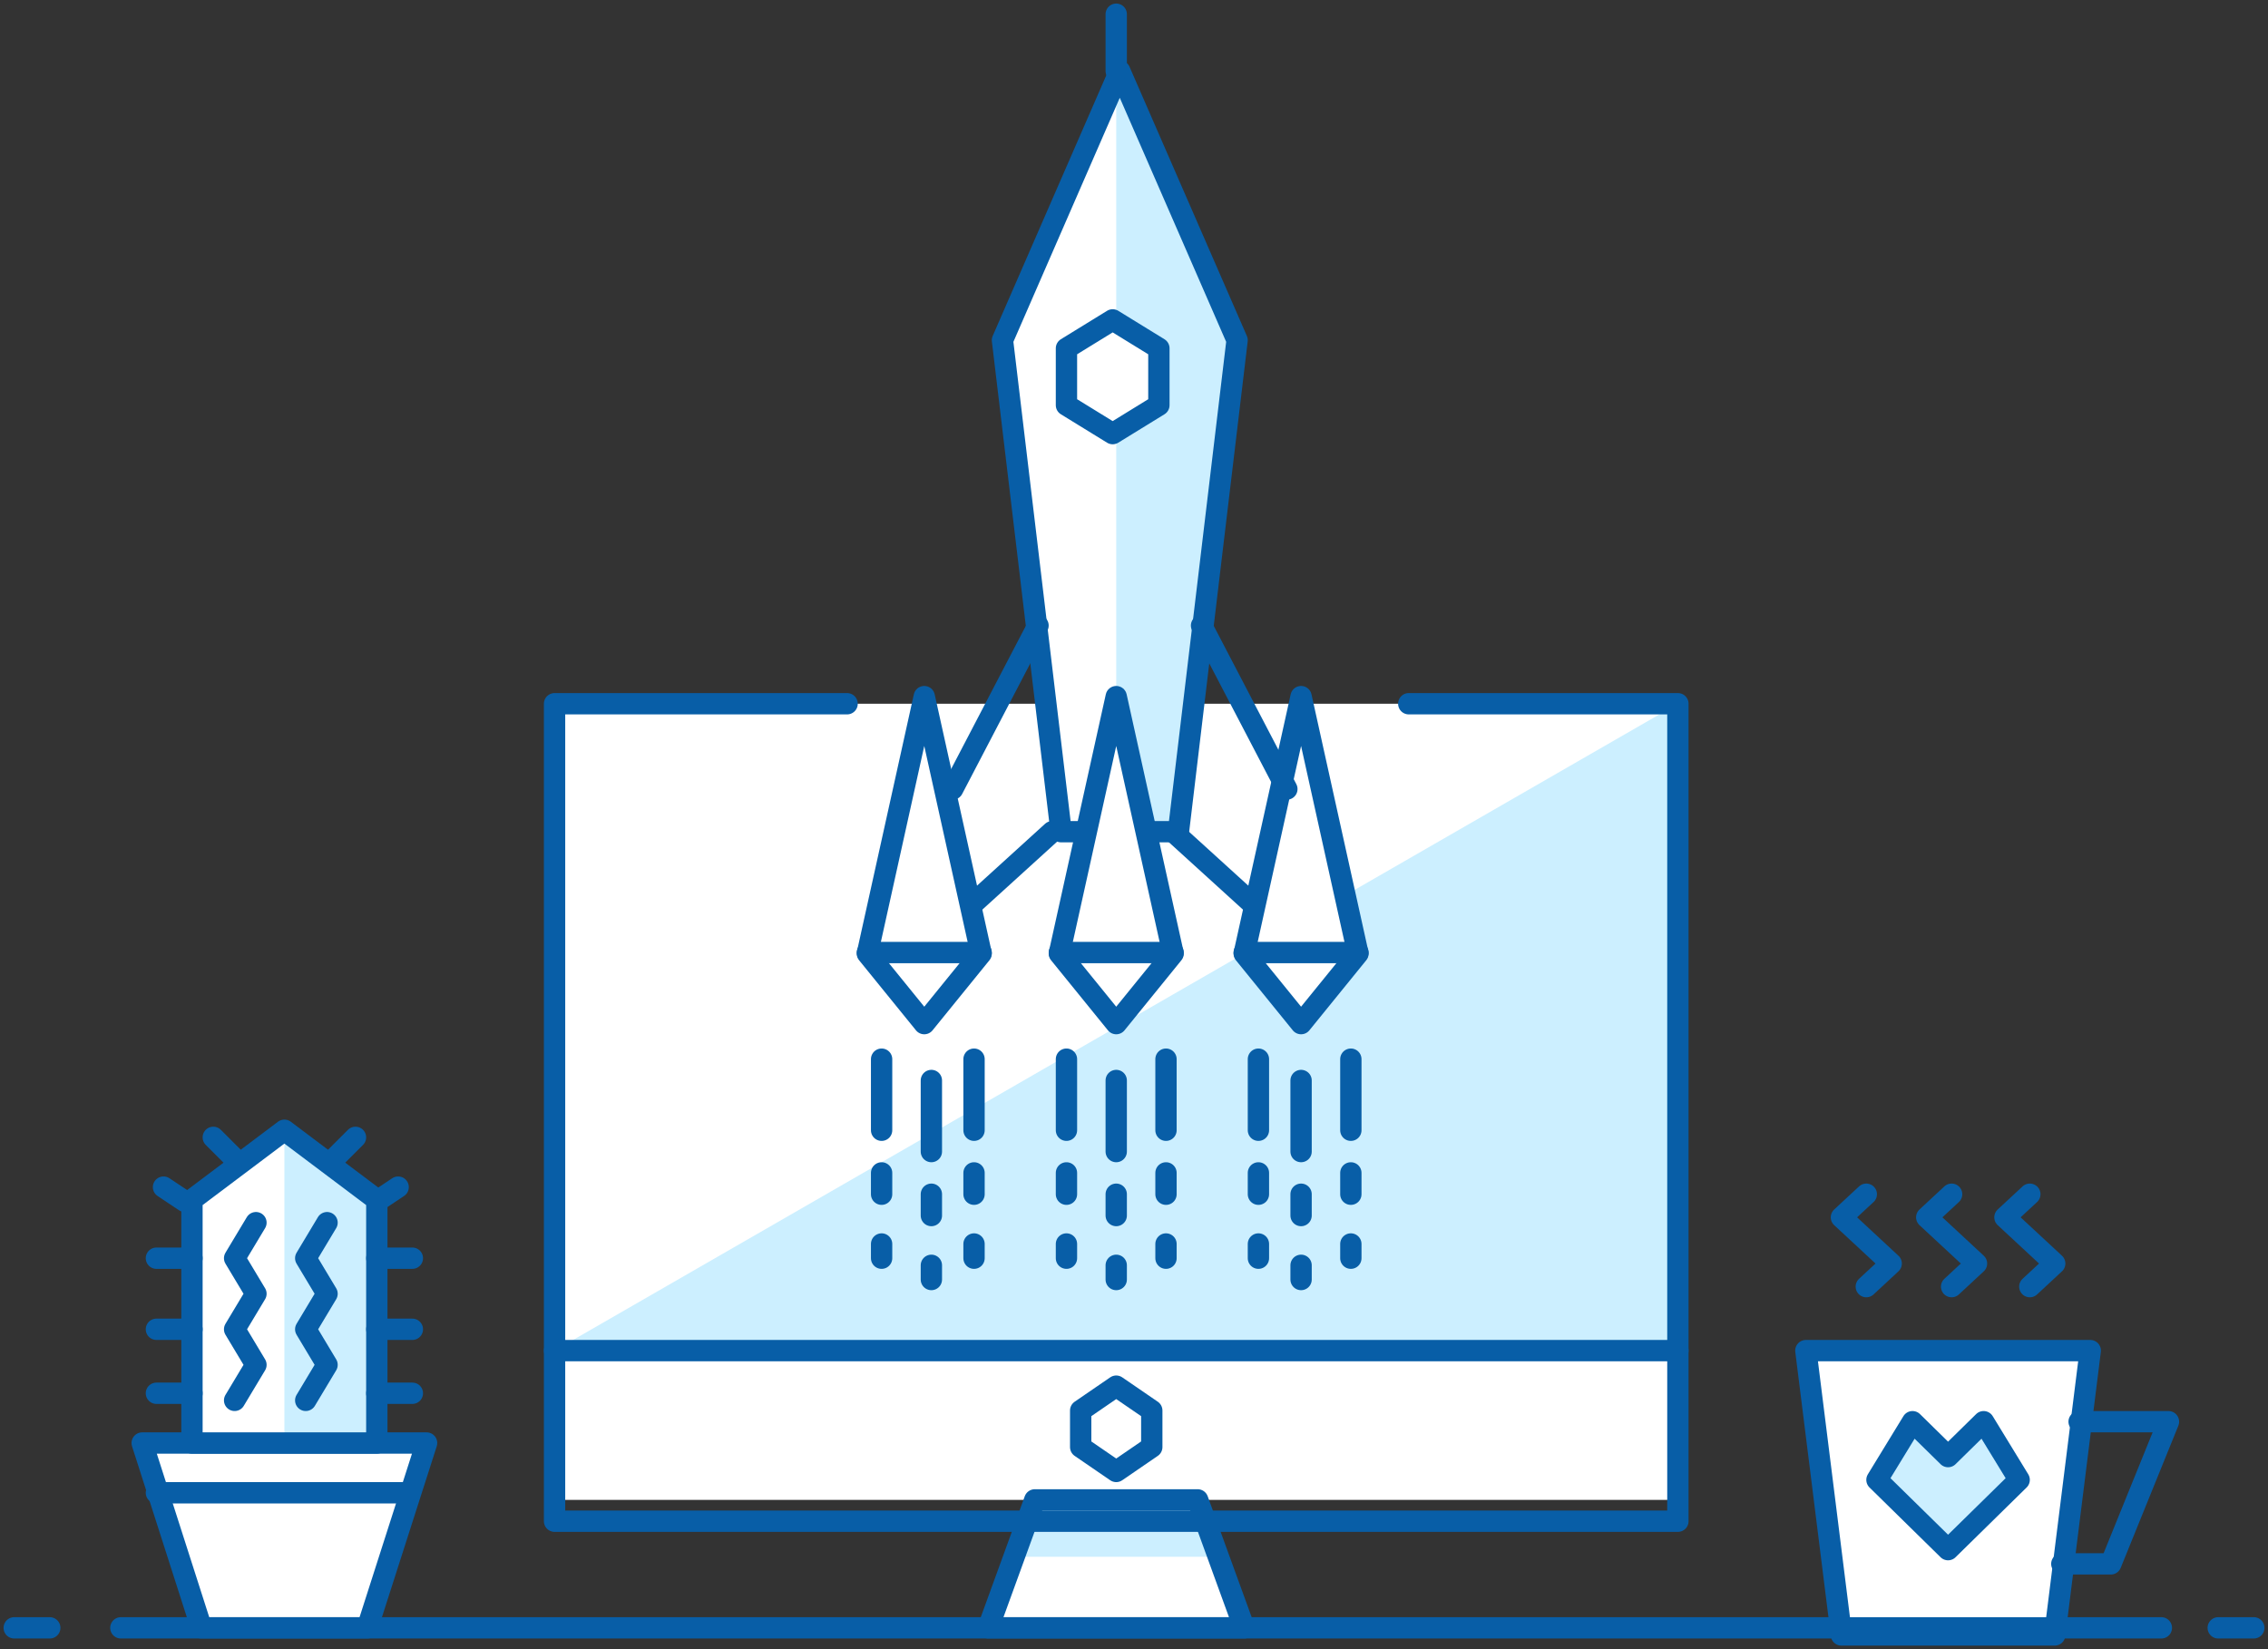 <?xml version="1.0" encoding="UTF-8"?>
<svg width="319px" height="232px" viewBox="0 0 319 232" version="1.1" xmlns="http://www.w3.org/2000/svg" xmlns:xlink="http://www.w3.org/1999/xlink">
    <rect x="0" y="0" width="319" height="232" fill="#333333" stroke="none"/>
    <!-- Generator: Sketch 48.2 (47327) - http://www.bohemiancoding.com/sketch -->
    <title>illustration-3</title>
    <desc>Created with Sketch.</desc>
    <defs></defs>
    <g id="Landing,-Unclicked" stroke="none" stroke-width="1" fill="none" fill-rule="evenodd" transform="translate(-96, -1535)">
        <g id="illustration-3" transform="translate(98, 1537)">
            <polygon id="Fill-55" fill="#FFFFFF" points="49.667 227 26.333 227 18 201 58 201"></polygon>
            <polygon id="Stroke-56" stroke="#085EA7" stroke-width="3" stroke-linejoin="round" points="49.667 227 26.333 227 18 201 58 201"></polygon>
            <polygon id="Fill-57" fill="#FFFFFF" points="287 228 257 228 252 188 292 188"></polygon>
            <polygon id="Stroke-58" stroke="#085EA7" stroke-width="3" stroke-linejoin="round" points="287 228 257 228 252 188 292 188"></polygon>
            <polygon id="Fill-59" fill="#FFFFFF" points="51 201 25 201 25 166.778 38 157 51 166.778"></polygon>
            <polygon id="Fill-60" fill="#FFFFFF" points="173 227 166.455 209 143.545 209 137 227"></polygon>
            <polyline id="Fill-61" fill="#FFFFFF" points="196.146 97 234 97 234 209 76 209 76 97 117.146 97"></polyline>
            <polygon id="Fill-62" fill="#FFFFFF" points="147.25 115 139 45.862 155.5 8 172 45.862 163.75 115"></polygon>
            <polygon id="Fill-63" fill="#CCEFFF" points="38 157 51 166.778 51 201 38 201"></polygon>
            <polygon id="Fill-64" fill="#CCEFFF" points="169 217 166.011 209 142.991 209 140 217"></polygon>
            <polygon id="Fill-65" fill="#CCEFFF" points="155 8 171 45.862 163 115 155 115"></polygon>
            <polygon id="Fill-66" fill="#CCEFFF" points="234 97 234 188 76 188"></polygon>
            <polyline id="Stroke-67" stroke="#085EA7" stroke-width="3" stroke-linecap="round" stroke-linejoin="round" points="260.5 179 264 175.75 257 169.25 260.5 166"></polyline>
            <polyline id="Stroke-68" stroke="#085EA7" stroke-width="3" stroke-linecap="round" stroke-linejoin="round" points="272.5 179 276 175.75 269 169.25 272.5 166"></polyline>
            <polyline id="Stroke-69" stroke="#085EA7" stroke-width="3" stroke-linecap="round" stroke-linejoin="round" points="283.5 179 287 175.75 280 169.25 283.5 166"></polyline>
            <polygon id="Stroke-70" stroke="#085EA7" stroke-width="3" stroke-linejoin="round" points="160 201.571 155 205 150 201.571 150 196.429 155 193 160 196.429"></polygon>
            <polygon id="Stroke-71" stroke="#085EA7" stroke-width="3" stroke-linecap="round" stroke-linejoin="round" points="173 227 166.455 209 143.545 209 137 227"></polygon>
            <polygon id="Stroke-72" stroke="#085EA7" stroke-width="3" stroke-linecap="round" stroke-linejoin="round" points="51 201 25 201 25 166.778 38 157 51 166.778"></polygon>
            <path d="M25,175 L20,175" id="Stroke-73" stroke="#085EA7" stroke-width="3" stroke-linecap="round" stroke-linejoin="round"></path>
            <path d="M24,167 L21,165" id="Stroke-74" stroke="#085EA7" stroke-width="3" stroke-linecap="round" stroke-linejoin="round"></path>
            <path d="M25,185 L20,185" id="Stroke-75" stroke="#085EA7" stroke-width="3" stroke-linecap="round" stroke-linejoin="round"></path>
            <path d="M25,194 L20,194" id="Stroke-76" stroke="#085EA7" stroke-width="3" stroke-linecap="round" stroke-linejoin="round"></path>
            <path d="M51,175 L56,175" id="Stroke-77" stroke="#085EA7" stroke-width="3" stroke-linecap="round" stroke-linejoin="round"></path>
            <path d="M51,185 L56,185" id="Stroke-78" stroke="#085EA7" stroke-width="3" stroke-linecap="round" stroke-linejoin="round"></path>
            <path d="M51,194 L56,194" id="Stroke-79" stroke="#085EA7" stroke-width="3" stroke-linecap="round" stroke-linejoin="round"></path>
            <path d="M31,161 L28,158" id="Stroke-80" stroke="#085EA7" stroke-width="3" stroke-linecap="round" stroke-linejoin="round"></path>
            <path d="M51,167 L54,165" id="Stroke-81" stroke="#085EA7" stroke-width="3" stroke-linecap="round" stroke-linejoin="round"></path>
            <path d="M45,161 L48,158" id="Stroke-82" stroke="#085EA7" stroke-width="3" stroke-linecap="round" stroke-linejoin="round"></path>
            <path d="M20,208 L55,208" id="Stroke-83" stroke="#085EA7" stroke-width="3" stroke-linecap="round" stroke-linejoin="round"></path>
            <polyline id="Stroke-84" stroke="#085EA7" stroke-width="3" stroke-linecap="round" stroke-linejoin="round" points="31 195 34 190 31 185 34 180 31 175 34 170"></polyline>
            <polyline id="Stroke-85" stroke="#085EA7" stroke-width="3" stroke-linecap="round" stroke-linejoin="round" points="41 195 44 190 41 185 44 180 41 175 44 170"></polyline>
            <path d="M15,227 L302,227" id="Stroke-86" stroke="#085EA7" stroke-width="3" stroke-linecap="round" stroke-linejoin="round"></path>
            <path d="M310,227 L315,227" id="Stroke-87" stroke="#085EA7" stroke-width="3" stroke-linecap="round" stroke-linejoin="round"></path>
            <path d="M0,227 L5,227" id="Stroke-88" stroke="#085EA7" stroke-width="3" stroke-linecap="round" stroke-linejoin="round"></path>
            <polygon id="Fill-89" fill="#FFFFFF" points="161 55 154.5 59 148 55 148 47 154.5 43 161 47"></polygon>
            <polygon id="Stroke-90" stroke="#085EA7" stroke-width="3" stroke-linejoin="round" points="161 55 154.5 59 148 55 148 47 154.5 43 161 47"></polygon>
            <polygon id="Stroke-91" stroke="#085EA7" stroke-width="3" stroke-linecap="round" stroke-linejoin="round" points="147.25 115 139 45.862 155.5 8 172 45.862 163.75 115"></polygon>
            <polygon id="Fill-92" fill="#FFFFFF" points="136 132.143 128 142 120 132.143 128 96"></polygon>
            <polygon id="Stroke-93" stroke="#085EA7" stroke-width="3" stroke-linecap="round" stroke-linejoin="round" points="136 132.143 128 142 120 132.143 128 96"></polygon>
            <polygon id="Fill-94" fill="#FFFFFF" points="163 132.143 155 142 147 132.143 155 96"></polygon>
            <polygon id="Stroke-95" stroke="#085EA7" stroke-width="3" stroke-linecap="round" stroke-linejoin="round" points="163 132.143 155 142 147 132.143 155 96"></polygon>
            <polygon id="Fill-96" fill="#FFFFFF" points="189 132.143 181 142 173 132.143 181 96"></polygon>
            <polygon id="Stroke-97" stroke="#085EA7" stroke-width="3" stroke-linecap="round" stroke-linejoin="round" points="189 132.143 181 142 173 132.143 181 96"></polygon>
            <path d="M132,109 L144,86" id="Stroke-98" stroke="#085EA7" stroke-width="3" stroke-linecap="round" stroke-linejoin="round"></path>
            <path d="M135,125 L146,115" id="Stroke-99" stroke="#085EA7" stroke-width="3" stroke-linecap="round" stroke-linejoin="round"></path>
            <path d="M179,109 L167,86" id="Stroke-100" stroke="#085EA7" stroke-width="3" stroke-linecap="round" stroke-linejoin="round"></path>
            <path d="M174,125 L163,115" id="Stroke-101" stroke="#085EA7" stroke-width="3" stroke-linecap="round" stroke-linejoin="round"></path>
            <path d="M155,8 L155,0" id="Stroke-102" stroke="#085EA7" stroke-width="3" stroke-linecap="round" stroke-linejoin="round"></path>
            <path d="M120,132 L136,132" id="Stroke-103" stroke="#085EA7" stroke-width="3" stroke-linecap="round" stroke-linejoin="round"></path>
            <path d="M147,132 L163,132" id="Stroke-104" stroke="#085EA7" stroke-width="3" stroke-linecap="round" stroke-linejoin="round"></path>
            <path d="M173,132 L189,132" id="Stroke-105" stroke="#085EA7" stroke-width="3" stroke-linecap="round" stroke-linejoin="round"></path>
            <polygon id="Fill-106" fill="#CCEFFF" points="272 216 282 206.182 277 198 272 202.909 267 198 262 206.182"></polygon>
            <polygon id="Stroke-107" stroke="#085EA7" stroke-width="3" stroke-linejoin="round" points="272 216 282 206.182 277 198 272 202.909 267 198 262 206.182"></polygon>
            <polyline id="Stroke-108" stroke="#085EA7" stroke-width="3" stroke-linecap="round" stroke-linejoin="round" points="290.433 198 303 198 294.891 218 288 218"></polyline>
            <path d="M155,150 L155,160" id="Stroke-109" stroke="#085EA7" stroke-width="3" stroke-linecap="round" stroke-linejoin="round"></path>
            <path d="M155,166 L155,169" id="Stroke-110" stroke="#085EA7" stroke-width="3" stroke-linecap="round" stroke-linejoin="round"></path>
            <path d="M162,147 L162,157" id="Stroke-111" stroke="#085EA7" stroke-width="3" stroke-linecap="round" stroke-linejoin="round"></path>
            <path d="M162,163 L162,166" id="Stroke-112" stroke="#085EA7" stroke-width="3" stroke-linecap="round" stroke-linejoin="round"></path>
            <path d="M148,147 L148,157" id="Stroke-113" stroke="#085EA7" stroke-width="3" stroke-linecap="round" stroke-linejoin="round"></path>
            <path d="M148,163 L148,166" id="Stroke-114" stroke="#085EA7" stroke-width="3" stroke-linecap="round" stroke-linejoin="round"></path>
            <path d="M155,176 L155,178" id="Stroke-115" stroke="#085EA7" stroke-width="3" stroke-linecap="round" stroke-linejoin="round"></path>
            <path d="M162,173 L162,175" id="Stroke-116" stroke="#085EA7" stroke-width="3" stroke-linecap="round" stroke-linejoin="round"></path>
            <path d="M148,173 L148,175" id="Stroke-117" stroke="#085EA7" stroke-width="3" stroke-linecap="round" stroke-linejoin="round"></path>
            <path d="M129,150 L129,160" id="Stroke-118" stroke="#085EA7" stroke-width="3" stroke-linecap="round" stroke-linejoin="round"></path>
            <path d="M129,166 L129,169" id="Stroke-119" stroke="#085EA7" stroke-width="3" stroke-linecap="round" stroke-linejoin="round"></path>
            <path d="M135,147 L135,157" id="Stroke-120" stroke="#085EA7" stroke-width="3" stroke-linecap="round" stroke-linejoin="round"></path>
            <path d="M135,163 L135,166" id="Stroke-121" stroke="#085EA7" stroke-width="3" stroke-linecap="round" stroke-linejoin="round"></path>
            <path d="M122,147 L122,157" id="Stroke-122" stroke="#085EA7" stroke-width="3" stroke-linecap="round" stroke-linejoin="round"></path>
            <path d="M122,163 L122,166" id="Stroke-123" stroke="#085EA7" stroke-width="3" stroke-linecap="round" stroke-linejoin="round"></path>
            <path d="M129,176 L129,178" id="Stroke-124" stroke="#085EA7" stroke-width="3" stroke-linecap="round" stroke-linejoin="round"></path>
            <path d="M135,173 L135,175" id="Stroke-125" stroke="#085EA7" stroke-width="3" stroke-linecap="round" stroke-linejoin="round"></path>
            <path d="M122,173 L122,175" id="Stroke-126" stroke="#085EA7" stroke-width="3" stroke-linecap="round" stroke-linejoin="round"></path>
            <path d="M181,150 L181,160" id="Stroke-127" stroke="#085EA7" stroke-width="3" stroke-linecap="round" stroke-linejoin="round"></path>
            <path d="M181,166 L181,169" id="Stroke-128" stroke="#085EA7" stroke-width="3" stroke-linecap="round" stroke-linejoin="round"></path>
            <path d="M188,147 L188,157" id="Stroke-129" stroke="#085EA7" stroke-width="3" stroke-linecap="round" stroke-linejoin="round"></path>
            <path d="M188,163 L188,166" id="Stroke-130" stroke="#085EA7" stroke-width="3" stroke-linecap="round" stroke-linejoin="round"></path>
            <path d="M175,147 L175,157" id="Stroke-131" stroke="#085EA7" stroke-width="3" stroke-linecap="round" stroke-linejoin="round"></path>
            <path d="M175,163 L175,166" id="Stroke-132" stroke="#085EA7" stroke-width="3" stroke-linecap="round" stroke-linejoin="round"></path>
            <path d="M181,176 L181,178" id="Stroke-133" stroke="#085EA7" stroke-width="3" stroke-linecap="round" stroke-linejoin="round"></path>
            <path d="M188,173 L188,175" id="Stroke-134" stroke="#085EA7" stroke-width="3" stroke-linecap="round" stroke-linejoin="round"></path>
            <path d="M175,173 L175,175" id="Stroke-135" stroke="#085EA7" stroke-width="3" stroke-linecap="round" stroke-linejoin="round"></path>
            <polyline id="Stroke-136" stroke="#085EA7" stroke-width="3" stroke-linecap="round" stroke-linejoin="round" points="196.146 97 234 97 234 212 76 212 76 97 117.146 97"></polyline>
            <path d="M76,188 L234,188" id="Stroke-137" stroke="#085EA7" stroke-width="3" stroke-linecap="round" stroke-linejoin="round"></path>
        </g>
    </g>
</svg>